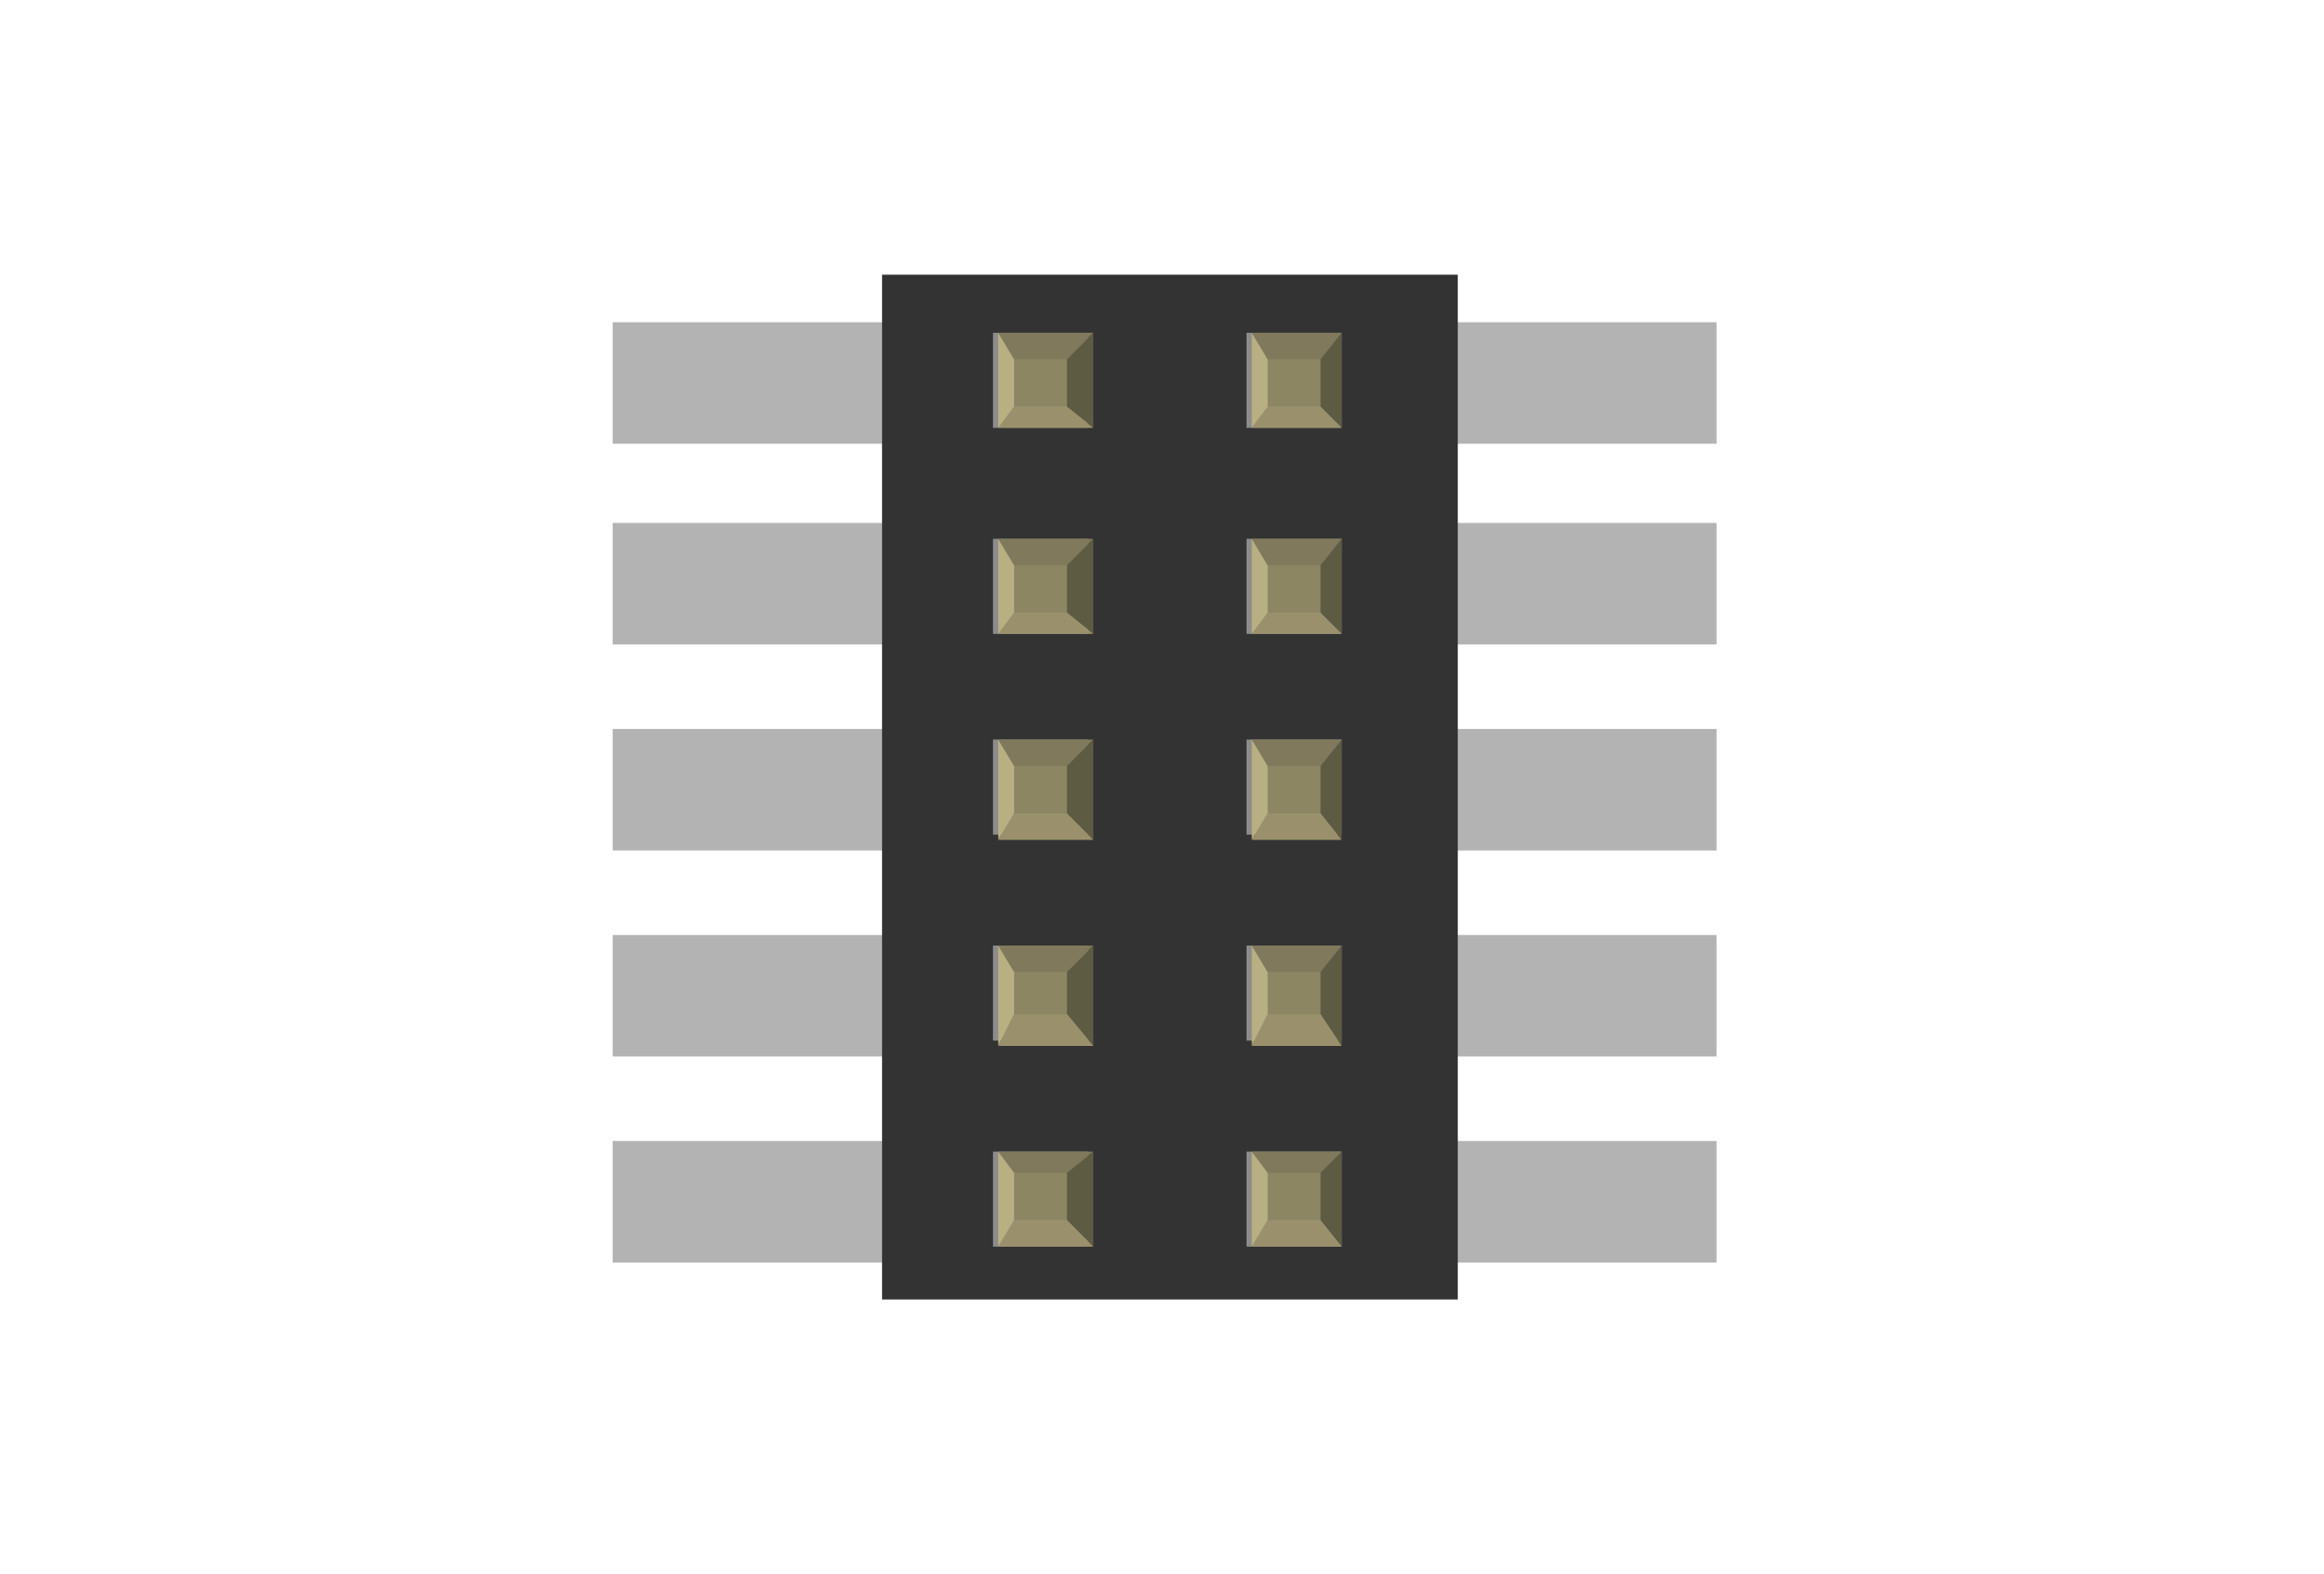 <?xml version="1.0" encoding="utf-8"?>
<!-- Generator: Adobe Illustrator 21.0.2, SVG Export Plug-In . SVG Version: 6.00 Build 0)  -->
<svg version="1.1" id="Layer_1" xmlns="http://www.w3.org/2000/svg" xmlns:xlink="http://www.w3.org/1999/xlink" x="0px" y="0px"
	 viewBox="0 0 44 29.8" style="enable-background:new 0 0 44 29.8;" xml:space="preserve">
<style type="text/css">
	.st0{fill:#B3B3B3;}
	.st1{fill:#333333;}
	.st2{fill:#8D8C8C;}
	.st3{fill:#8C8663;}
	.st4{fill:#B8AF82;}
	.st5{fill:#80795B;}
	.st6{fill:#5E5B43;}
	.st7{fill:#9A916C;}
</style>
<g id="BV_J10_1_">
	<g id="g5090_1_">
		<rect id="rect5092_1_" x="11.6" y="6.1" class="st0" width="8.5" height="2.3"/>
		<rect id="rect5094_1_" x="11.6" y="21.6" class="st0" width="8.5" height="2.3"/>
		<rect id="rect5096_1_" x="11.6" y="9.9" class="st0" width="8.5" height="2.3"/>
		<rect id="rect5098_1_" x="11.6" y="13.8" class="st0" width="8.5" height="2.3"/>
		<rect id="rect5100_1_" x="24" y="21.6" class="st0" width="8.5" height="2.3"/>
		<rect id="rect5102_1_" x="24" y="13.8" class="st0" width="8.5" height="2.3"/>
		<rect id="rect5104_1_" x="24" y="17.7" class="st0" width="8.5" height="2.3"/>
		<rect id="rect5106_1_" x="11.6" y="17.7" class="st0" width="8.5" height="2.3"/>
		<rect id="rect5108_1_" x="24" y="6.1" class="st0" width="8.5" height="2.3"/>
		<rect id="rect5110_1_" x="24" y="9.9" class="st0" width="8.5" height="2.3"/>
	</g>
	<rect id="rect5112_1_" x="16.7" y="5.2" class="st1" width="10.9" height="19.4"/>
	<g id="g5114_1_">
		<rect id="_x30_.1.2.0.0.0.0.7.0_24_" x="18.8" y="6.3" class="st2" width="1.8" height="1.8"/>
		<rect id="_x30_.1.2.0.0.0.0.32.0_24_" x="19.2" y="6.7" class="st3" width="1" height="1"/>
		<polygon id="_x30_.1.2.0.0.0.0.33_24_" class="st4" points="19.2,6.8 18.9,6.3 18.9,8.1 19.2,7.7 		"/>
		<polygon id="_x30_.1.2.0.0.0.0.34_24_" class="st5" points="18.9,6.3 20.7,6.3 20.2,6.8 19.2,6.8 		"/>
		<polygon id="_x30_.1.2.0.0.0.0.35_24_" class="st6" points="20.7,6.3 20.7,8.1 20.2,7.7 20.2,6.8 		"/>
		<polygon id="_x30_.1.2.0.0.0.0.36_24_" class="st7" points="20.2,7.7 20.7,8.1 18.9,8.1 19.2,7.7 		"/>
	</g>
	<g id="g5122_1_">
		<rect id="_x30_.1.2.0.0.0.0.7.0_23_" x="18.8" y="21.8" class="st2" width="1.8" height="1.8"/>
		<rect id="_x30_.1.2.0.0.0.0.32.0_23_" x="19.2" y="22.1" class="st3" width="1" height="1"/>
		<polygon id="_x30_.1.2.0.0.0.0.33_23_" class="st4" points="19.2,22.2 18.9,21.8 18.9,23.6 19.2,23.1 		"/>
		<polygon id="_x30_.1.2.0.0.0.0.34_23_" class="st5" points="18.9,21.8 20.7,21.8 20.2,22.2 19.2,22.2 		"/>
		<polygon id="_x30_.1.2.0.0.0.0.35_23_" class="st6" points="20.7,21.8 20.7,23.6 20.2,23.1 20.2,22.2 		"/>
		<polygon id="_x30_.1.2.0.0.0.0.36_23_" class="st7" points="20.2,23.1 20.7,23.6 18.9,23.6 19.2,23.1 		"/>
	</g>
	<g id="g5130_1_">
		<rect id="_x30_.1.2.0.0.0.0.7.0_22_" x="18.8" y="17.9" class="st2" width="1.8" height="1.8"/>
		<rect id="_x30_.1.2.0.0.0.0.32.0_22_" x="19.2" y="18.4" class="st3" width="1" height="1"/>
		<polygon id="_x30_.1.2.0.0.0.0.33_22_" class="st4" points="19.2,18.4 18.9,17.9 18.9,19.8 19.2,19.2 		"/>
		<polygon id="_x30_.1.2.0.0.0.0.34_22_" class="st5" points="18.9,17.9 20.7,17.9 20.2,18.4 19.2,18.4 		"/>
		<polygon id="_x30_.1.2.0.0.0.0.35_22_" class="st6" points="20.7,17.9 20.7,19.8 20.2,19.2 20.2,18.4 		"/>
		<polygon id="_x30_.1.2.0.0.0.0.36_22_" class="st7" points="20.2,19.2 20.7,19.8 18.9,19.8 19.2,19.2 		"/>
	</g>
	<g id="g5138_1_">
		<rect id="_x30_.1.2.0.0.0.0.7.0_21_" x="18.8" y="14" class="st2" width="1.8" height="1.8"/>
		<rect id="_x30_.1.2.0.0.0.0.32.0_21_" x="19.2" y="14.5" class="st3" width="1" height="1"/>
		<polygon id="_x30_.1.2.0.0.0.0.33_21_" class="st4" points="19.2,14.5 18.9,14 18.9,15.9 19.2,15.4 		"/>
		<polygon id="_x30_.1.2.0.0.0.0.34_21_" class="st5" points="18.9,14 20.7,14 20.2,14.5 19.2,14.5 		"/>
		<polygon id="_x30_.1.2.0.0.0.0.35_21_" class="st6" points="20.7,14 20.7,15.9 20.2,15.4 20.2,14.5 		"/>
		<polygon id="_x30_.1.2.0.0.0.0.36_21_" class="st7" points="20.2,15.4 20.7,15.9 18.9,15.9 19.2,15.4 		"/>
	</g>
	<g id="g5146_1_">
		<rect id="_x30_.1.2.0.0.0.0.7.0_20_" x="18.8" y="10.2" class="st2" width="1.8" height="1.8"/>
		<rect id="_x30_.1.2.0.0.0.0.32.0_20_" x="19.2" y="10.6" class="st3" width="1" height="1"/>
		<polygon id="_x30_.1.2.0.0.0.0.33_20_" class="st4" points="19.2,10.7 18.9,10.2 18.9,12 19.2,11.6 		"/>
		<polygon id="_x30_.1.2.0.0.0.0.34_20_" class="st5" points="18.9,10.2 20.7,10.2 20.2,10.7 19.2,10.7 		"/>
		<polygon id="_x30_.1.2.0.0.0.0.35_20_" class="st6" points="20.7,10.2 20.7,12 20.2,11.6 20.2,10.7 		"/>
		<polygon id="_x30_.1.2.0.0.0.0.36_20_" class="st7" points="20.2,11.6 20.7,12 18.9,12 19.2,11.6 		"/>
	</g>
	<g id="g5154_1_">
		<rect id="_x30_.1.2.0.0.0.0.7.0_19_" x="23.6" y="6.3" class="st2" width="1.8" height="1.8"/>
		<rect id="_x30_.1.2.0.0.0.0.32.0_19_" x="24" y="6.7" class="st3" width="1" height="1"/>
		<polygon id="_x30_.1.2.0.0.0.0.33_19_" class="st4" points="24,6.8 23.7,6.3 23.7,8.1 24,7.7 		"/>
		<polygon id="_x30_.1.2.0.0.0.0.34_19_" class="st5" points="23.7,6.3 25.4,6.3 25,6.8 24,6.8 		"/>
		<polygon id="_x30_.1.2.0.0.0.0.35_19_" class="st6" points="25.4,6.3 25.4,8.1 25,7.7 25,6.8 		"/>
		<polygon id="_x30_.1.2.0.0.0.0.36_19_" class="st7" points="25,7.7 25.4,8.1 23.7,8.1 24,7.7 		"/>
	</g>
	<g id="g5162_1_">
		<rect id="_x30_.1.2.0.0.0.0.7.0_18_" x="23.6" y="21.8" class="st2" width="1.8" height="1.8"/>
		<rect id="_x30_.1.2.0.0.0.0.32.0_18_" x="24" y="22.1" class="st3" width="1" height="1"/>
		<polygon id="_x30_.1.2.0.0.0.0.33_18_" class="st4" points="24,22.2 23.7,21.8 23.7,23.6 24,23.1 		"/>
		<polygon id="_x30_.1.2.0.0.0.0.34_18_" class="st5" points="23.7,21.8 25.4,21.8 25,22.2 24,22.2 		"/>
		<polygon id="_x30_.1.2.0.0.0.0.35_18_" class="st6" points="25.4,21.8 25.4,23.6 25,23.1 25,22.2 		"/>
		<polygon id="_x30_.1.2.0.0.0.0.36_18_" class="st7" points="25,23.1 25.4,23.6 23.7,23.6 24,23.1 		"/>
	</g>
	<g id="g5170_1_">
		<rect id="_x30_.1.2.0.0.0.0.7.0_17_" x="23.6" y="17.9" class="st2" width="1.8" height="1.8"/>
		<rect id="_x30_.1.2.0.0.0.0.32.0_17_" x="24" y="18.4" class="st3" width="1" height="1"/>
		<polygon id="_x30_.1.2.0.0.0.0.33_17_" class="st4" points="24,18.4 23.7,17.9 23.7,19.8 24,19.2 		"/>
		<polygon id="_x30_.1.2.0.0.0.0.34_17_" class="st5" points="23.7,17.9 25.4,17.9 25,18.4 24,18.4 		"/>
		<polygon id="_x30_.1.2.0.0.0.0.35_17_" class="st6" points="25.4,17.9 25.4,19.8 25,19.2 25,18.4 		"/>
		<polygon id="_x30_.1.2.0.0.0.0.36_17_" class="st7" points="25,19.2 25.4,19.8 23.7,19.8 24,19.2 		"/>
	</g>
	<g id="g5178_1_">
		<rect id="_x30_.1.2.0.0.0.0.7.0_16_" x="23.6" y="14" class="st2" width="1.8" height="1.8"/>
		<rect id="_x30_.1.2.0.0.0.0.32.0_16_" x="24" y="14.5" class="st3" width="1" height="1"/>
		<polygon id="_x30_.1.2.0.0.0.0.33_16_" class="st4" points="24,14.5 23.7,14 23.7,15.9 24,15.4 		"/>
		<polygon id="_x30_.1.2.0.0.0.0.34_16_" class="st5" points="23.7,14 25.4,14 25,14.5 24,14.5 		"/>
		<polygon id="_x30_.1.2.0.0.0.0.35_16_" class="st6" points="25.4,14 25.4,15.9 25,15.4 25,14.5 		"/>
		<polygon id="_x30_.1.2.0.0.0.0.36_16_" class="st7" points="25,15.4 25.4,15.9 23.7,15.9 24,15.4 		"/>
	</g>
	<g id="g5186_1_">
		<rect id="_x30_.1.2.0.0.0.0.7.0_15_" x="23.6" y="10.2" class="st2" width="1.8" height="1.8"/>
		<rect id="_x30_.1.2.0.0.0.0.32.0_15_" x="24" y="10.6" class="st3" width="1" height="1"/>
		<polygon id="_x30_.1.2.0.0.0.0.33_15_" class="st4" points="24,10.7 23.7,10.2 23.7,12 24,11.6 		"/>
		<polygon id="_x30_.1.2.0.0.0.0.34_15_" class="st5" points="23.7,10.2 25.4,10.2 25,10.7 24,10.7 		"/>
		<polygon id="_x30_.1.2.0.0.0.0.35_15_" class="st6" points="25.4,10.2 25.4,12 25,11.6 25,10.7 		"/>
		<polygon id="_x30_.1.2.0.0.0.0.36_15_" class="st7" points="25,11.6 25.4,12 23.7,12 24,11.6 		"/>
	</g>
</g>
</svg>
